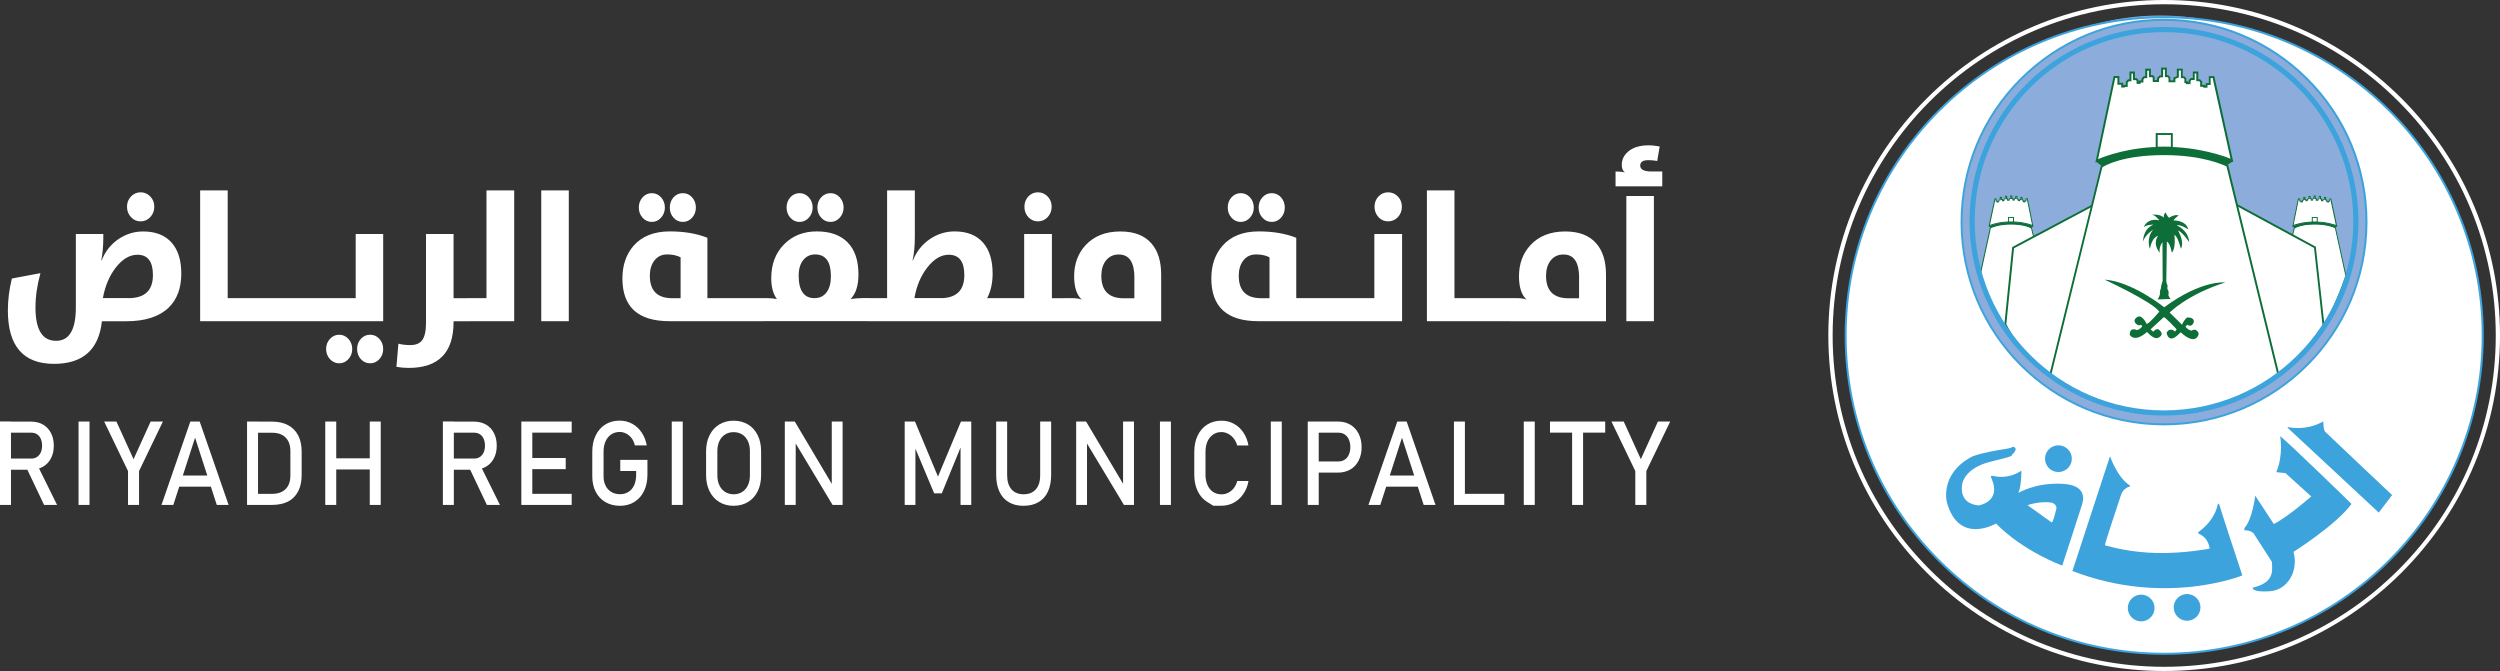 <svg width="231" height="62" viewBox="0 0 231 62" fill="none" xmlns="http://www.w3.org/2000/svg">
<rect x="0" y="0" width="231" height="62" fill="#333333" stroke="none"/>
<g clip-path="url(#clip0_7_435)">
<path d="M199.966 62H199.961C191.687 62 183.897 58.768 178.031 52.908C172.166 47.048 168.938 39.264 168.938 30.991C168.943 13.905 182.86 0 199.966 0H199.972C208.246 0 216.036 3.232 221.901 9.092C227.772 14.952 231.001 22.736 231.001 31.003C231.001 39.27 227.767 47.053 221.901 52.914C216.03 58.774 208.24 62 199.966 62ZM199.966 0.393C183.077 0.393 169.336 14.116 169.336 30.997C169.336 39.162 172.525 46.843 178.316 52.635C184.107 58.421 191.795 61.607 199.966 61.613H199.972C208.138 61.613 215.831 58.427 221.622 52.646C227.414 46.86 230.608 39.173 230.608 31.014C230.614 22.85 227.425 15.169 221.628 9.382C215.831 3.584 208.144 0.393 199.966 0.393Z" fill="white"/>
<path d="M222.155 23.965C222.155 36.408 212.058 46.496 199.605 46.496C187.151 46.496 177.055 36.408 177.055 23.965C177.055 11.522 187.151 1.434 199.605 1.434C212.058 1.434 222.155 11.522 222.155 23.965Z" fill="#8CADDB"/>
<path d="M199.979 1.593C183.722 1.593 170.545 14.759 170.539 30.997C170.539 47.241 183.716 60.407 199.968 60.407C216.22 60.407 229.402 47.247 229.408 31.003C229.408 14.764 216.231 1.593 199.979 1.593ZM199.951 39.213C189.621 39.213 181.245 30.843 181.25 20.522C181.25 10.201 189.632 1.832 199.956 1.838C210.286 1.838 218.663 10.207 218.657 20.528C218.657 30.843 210.28 39.213 199.951 39.213Z" fill="white"/>
<path d="M199.971 60.504C192.078 60.504 184.664 57.431 179.089 51.861C173.515 46.291 170.445 38.877 170.445 30.997C170.445 14.73 183.696 1.496 199.971 1.496H199.977C216.257 1.496 229.502 14.736 229.502 31.003C229.496 47.27 216.251 60.504 199.971 60.504ZM199.971 1.684C183.793 1.684 170.633 14.833 170.628 30.997C170.628 38.826 173.674 46.188 179.22 51.724C184.761 57.261 192.13 60.316 199.965 60.316H199.971C216.149 60.316 229.309 47.167 229.309 31.003C229.314 14.838 216.154 1.69 199.971 1.684ZM199.954 39.304C189.584 39.304 181.157 30.878 181.157 20.517C181.157 15.498 183.115 10.782 186.669 7.237C190.222 3.693 194.937 1.735 199.96 1.735C204.982 1.735 209.703 3.693 213.25 7.237C216.804 10.787 218.757 15.498 218.757 20.517C218.745 30.878 210.318 39.304 199.954 39.304ZM199.948 39.116C210.215 39.116 218.563 30.775 218.563 20.523C218.563 15.555 216.627 10.884 213.114 7.374C209.6 3.863 204.925 1.929 199.954 1.923C194.983 1.923 190.313 3.858 186.794 7.368C183.281 10.879 181.339 15.55 181.339 20.517C181.339 30.77 189.687 39.116 199.948 39.116Z" fill="#3CA3DD"/>
<path d="M211.408 39.458C211.408 39.458 213.002 39.879 214.676 38.94C214.676 38.94 214.665 39.697 214.836 39.884C214.961 40.027 221.031 45.745 221.031 45.745L219.796 47.361L211.408 39.554C211.408 39.554 211.317 39.435 211.408 39.458Z" fill="#3CA3DD"/>
<path d="M210.686 40.311C210.686 40.311 211.016 42.001 210.327 43.628L211.181 43.719L213.556 45.87C213.556 45.87 211.659 47.554 210.224 48.362C210.224 48.362 210.105 48.453 210.059 48.362C210.014 48.271 208.385 45.807 208.385 45.807C208.385 45.807 208.129 47.986 207.383 48.794V48.999C207.383 48.999 207.696 48.988 207.935 49.09C208.174 49.193 208.231 49.284 208.231 49.284L209.923 51.912C209.923 51.912 209.997 52.72 209.888 53.016C209.786 53.312 209.649 53.938 208.152 54.302C208.152 54.302 208.032 54.751 209.735 54.632C211.403 54.512 212.36 52.749 211.944 51.093C211.938 51.059 211.927 51.025 211.921 50.99C211.921 50.99 215.793 48.55 217.251 46.604C217.263 46.592 217.268 46.581 217.28 46.564C217.285 46.564 211.283 40.709 210.686 40.311Z" fill="#3CA3DD"/>
<path d="M204.937 46.541C204.937 46.541 205.056 46.524 205.079 46.678C205.096 46.837 207.192 53.17 207.192 53.17C207.192 53.17 200.068 56.077 191.492 52.76L194.943 42.217C194.943 42.217 194.994 42.177 194.994 42.217C194.994 42.257 195.672 44.152 196.805 44.863L196.794 44.971C196.794 44.971 196.207 45.028 195.968 45.767C195.729 46.502 194.499 50.2 194.499 50.319C194.499 50.439 194.727 50.439 194.841 50.473C194.96 50.501 196.805 51.053 199.345 51.099C201.879 51.144 204.168 50.695 204.168 50.695C204.168 50.695 204.122 49.71 203.166 49.324L203.103 49.176C203.097 49.181 204.606 48.248 204.937 46.541Z" fill="#3CA3DD"/>
<path d="M190.647 44.709C188.119 44.55 186.501 45.546 186.501 45.546C186.798 44.84 186.775 43.492 186.775 43.492C185.625 44.254 184.565 44.061 184.19 43.981C183.814 43.907 183.996 44.163 183.996 44.163C184.007 44.18 184.013 44.203 184.024 44.226C184.964 46.393 182.817 46.701 182.817 46.701C180.995 46.519 181.28 44.965 181.297 44.789C181.308 44.613 181.581 43.224 183.956 42.655C186.331 42.086 185.807 42.103 185.898 42.029C185.989 41.956 186.359 41.597 186.211 41.386C186.063 41.176 185.778 41.386 185.778 41.386C185.704 41.415 185.437 41.461 185.437 41.461C182.88 41.847 182.185 42.206 182.185 42.206C179.196 43.799 179.89 46.405 179.89 46.405C180.989 50.41 184.434 48.373 184.434 48.373C186.963 50.962 190.55 52.259 190.55 52.259C190.55 52.259 192.287 46.962 192.321 46.803C192.361 46.638 193.181 44.869 190.647 44.709ZM189.992 47.099C189.85 47.617 189.713 48.22 189.576 48.277L187.344 46.678C187.344 46.678 188.438 46.28 189.576 46.439C189.571 46.445 190.129 46.581 189.992 47.099Z" fill="#3CA3DD"/>
<path d="M188.961 42.382C188.961 41.699 189.513 41.148 190.197 41.148C190.88 41.148 191.438 41.705 191.438 42.382C191.438 43.065 190.88 43.617 190.197 43.617C189.513 43.617 188.961 43.065 188.961 42.382Z" fill="#3CA3DD"/>
<path d="M196.609 56.179C196.609 55.497 197.162 54.945 197.845 54.945C198.528 54.945 199.081 55.497 199.081 56.179C199.081 56.862 198.528 57.414 197.845 57.414C197.162 57.414 196.609 56.862 196.609 56.179Z" fill="#3CA3DD"/>
<path d="M200.852 56.123C200.852 55.44 201.41 54.888 202.087 54.888C202.765 54.888 203.323 55.446 203.323 56.123C203.323 56.805 202.771 57.357 202.087 57.357C201.404 57.357 200.852 56.8 200.852 56.123Z" fill="#3CA3DD"/>
<path d="M210.438 27.378L211.986 21.086C211.986 21.086 212.488 20.705 213.883 20.705C215.158 20.705 215.79 21.057 215.79 21.057L216.758 25.507C216.758 25.507 215.562 29.102 214.202 30.764C213.159 32.033 210.438 27.378 210.438 27.378Z" fill="white"/>
<path d="M213.762 31.026C212.537 31.026 210.482 27.549 210.396 27.401L210.391 27.384L211.951 21.058L211.962 21.052C211.979 21.035 212.492 20.659 213.881 20.659C215.151 20.659 215.789 21.006 215.812 21.018L215.829 21.029L216.808 25.507L216.803 25.518C216.791 25.552 215.59 29.142 214.24 30.787C214.109 30.946 213.944 31.026 213.762 31.026ZM210.482 27.367C210.635 27.623 212.623 30.929 213.762 30.929C213.921 30.929 214.058 30.861 214.172 30.73C215.476 29.142 216.637 25.723 216.717 25.495L215.749 21.08C215.641 21.023 215.014 20.744 213.887 20.744C212.646 20.744 212.116 21.052 212.031 21.109L210.482 27.367Z" fill="#0D6E38"/>
<path d="M215.954 20.921C215.954 20.921 215.066 20.511 213.882 20.511C212.697 20.511 211.82 20.921 211.82 20.921L211.997 21.063C211.997 21.063 212.674 20.705 213.887 20.705C215.1 20.705 215.784 21.04 215.784 21.04L215.954 20.921Z" fill="#0D6E38"/>
<path d="M215.89 20.847L215.366 18.372H215.257V18.582H215.161V18.662H215.087V18.634H214.996V18.509L214.944 18.463H214.876V18.23H214.768V18.429H214.688L214.642 18.474V18.554H214.563V18.526H214.517V18.423L214.472 18.378H214.409V18.15H214.289V18.366L214.181 18.412V18.509H214.033V18.395L213.988 18.349H213.925V18.122H213.811V18.355H213.754L213.692 18.417V18.497H213.561V18.383L213.526 18.349H213.447V18.15H213.333V18.372H213.276L213.219 18.429V18.503H213.133V18.543H213.071V18.469L213.031 18.429H212.963V18.23H212.86V18.463H212.803L212.746 18.514V18.628H212.661V18.651H212.61V18.565H212.496V18.366H212.376L211.875 20.841C211.875 20.841 212.644 20.506 213.868 20.506C215.098 20.511 215.89 20.847 215.89 20.847Z" fill="white"/>
<path d="M211.812 20.927L212.336 18.326H212.541V18.531H212.655V18.599H212.707V18.508L212.786 18.429H212.82V18.195H213.014V18.389H213.06L213.122 18.457V18.463H213.179V18.417L213.265 18.332H213.299V18.11H213.504V18.309H213.555L213.612 18.366V18.451H213.657V18.395L213.743 18.304H213.777V18.07H213.982V18.304H214.016L214.085 18.372V18.457H214.142V18.383L214.25 18.338V18.105H214.46V18.332H214.495L214.569 18.406V18.486L214.603 18.48V18.463L214.677 18.395H214.734V18.195H214.933V18.429H214.973L215.047 18.503V18.599H215.121V18.548H215.218V18.338H215.411L215.964 20.932L215.884 20.898C215.878 20.892 215.087 20.562 213.88 20.562C212.678 20.562 211.909 20.892 211.904 20.898L211.812 20.927ZM212.41 18.417L211.932 20.779C212.16 20.693 212.866 20.471 213.868 20.471C214.87 20.471 215.594 20.699 215.827 20.779L215.326 18.417H215.297V18.628H215.201V18.708H215.041V18.679H214.95V18.531L214.927 18.508H214.831V18.275H214.813V18.469H214.705L214.682 18.491V18.599H214.512L214.506 18.571H214.46V18.44L214.443 18.423H214.352V18.195H214.318V18.395L214.216 18.44V18.548H213.976V18.412L213.959 18.389H213.874V18.161H213.851V18.395H213.76L213.726 18.429V18.537H213.509V18.4L213.498 18.389H213.396V18.195H213.373V18.417H213.293L213.265 18.451V18.548H213.179V18.588H213.025V18.491L213.014 18.48H212.917V18.287H212.906V18.52H212.82L212.792 18.548V18.691H212.707V18.708H212.57V18.622H212.456V18.417H212.41Z" fill="#0D6E38"/>
<path d="M214.112 20.096H213.656V20.511H214.112V20.096Z" fill="white"/>
<path d="M213.7 20.136H214.065V20.466H213.7V20.136ZM213.609 20.557H214.156V20.05H213.609V20.557Z" fill="#0D6E38"/>
<path d="M189.266 27.373L187.717 21.074C187.717 21.074 187.216 20.693 185.821 20.693C184.545 20.693 183.913 21.04 183.913 21.04L182.945 25.489C182.945 25.489 184.141 29.085 185.496 30.747C186.539 32.027 189.266 27.373 189.266 27.373Z" fill="white"/>
<path d="M185.937 31.02C185.755 31.02 185.59 30.94 185.459 30.781C184.109 29.137 182.908 25.546 182.896 25.512L182.891 25.501L183.87 21.023L183.887 21.012C183.916 21 184.548 20.653 185.812 20.653C187.201 20.653 187.714 21.029 187.737 21.04L187.748 21.052L187.754 21.069L189.308 27.384L189.297 27.401C189.217 27.544 187.167 31.02 185.937 31.02ZM182.993 25.495C183.067 25.723 184.235 29.142 185.533 30.73C185.647 30.866 185.778 30.934 185.937 30.934C187.076 30.934 189.063 27.629 189.217 27.373L187.674 21.114C187.589 21.057 187.059 20.75 185.823 20.75C184.69 20.75 184.064 21.035 183.955 21.086L182.993 25.495Z" fill="#0D6E38"/>
<path d="M183.75 20.915C183.75 20.915 184.638 20.505 185.823 20.505C187.007 20.505 187.89 20.915 187.89 20.915L187.708 21.052C187.708 21.052 187.03 20.693 185.817 20.693C184.604 20.693 183.921 21.029 183.921 21.029L183.75 20.915Z" fill="#0D6E38"/>
<path d="M183.812 20.841L184.336 18.366H184.45V18.577H184.541V18.656H184.615V18.628H184.707V18.509L184.752 18.457H184.82V18.224H184.929V18.417H185.008L185.054 18.463V18.543H185.139V18.514H185.185V18.412L185.23 18.366H185.293V18.139H185.413V18.355L185.515 18.4V18.491H185.663V18.378L185.709 18.332H185.771V18.105H185.885V18.338H185.948L186.011 18.4V18.48H186.142V18.366L186.176 18.332H186.255V18.15H186.369V18.378H186.426L186.483 18.434V18.509H186.569V18.548H186.631V18.474L186.671 18.434H186.739V18.241H186.842V18.474H186.899L186.956 18.531V18.645H187.041V18.662H187.092V18.577H187.206V18.372H187.326L187.827 20.847C187.827 20.847 187.058 20.511 185.828 20.511C184.604 20.506 183.812 20.841 183.812 20.841Z" fill="white"/>
<path d="M187.882 20.921L187.802 20.887C187.797 20.881 187.028 20.551 185.826 20.551C184.625 20.551 183.833 20.881 183.822 20.887L183.742 20.921L184.295 18.326H184.488V18.543H184.585V18.594H184.659V18.497L184.733 18.423H184.779V18.19H184.978V18.383H185.035L185.103 18.451V18.474H185.143V18.395L185.217 18.321H185.251V18.093H185.462V18.321L185.57 18.366V18.446H185.627V18.36L185.701 18.286H185.735V18.059H185.94V18.292H185.974L186.066 18.378V18.434H186.105V18.349L186.168 18.292H186.208V18.099H186.407V18.321H186.441L186.527 18.406V18.451H186.584V18.446L186.646 18.383H186.692V18.19H186.886V18.423H186.92L186.999 18.503V18.594H187.045V18.525H187.159V18.321H187.364L187.882 20.921ZM185.826 20.46C186.829 20.46 187.535 20.688 187.762 20.773L187.284 18.412H187.244V18.616H187.13V18.702H186.988V18.685H186.903V18.543L186.874 18.514H186.789V18.281H186.772V18.474H186.675L186.663 18.486V18.588H186.51V18.548H186.424V18.446L186.396 18.412H186.31V18.19H186.288V18.383H186.185L186.174 18.395V18.531H185.952V18.423L185.912 18.389H185.826V18.156H185.804V18.383H185.712L185.69 18.406V18.543H185.451V18.434L185.342 18.389V18.19H185.314V18.417H185.223L185.206 18.434V18.565H185.16V18.594H184.989V18.491L184.972 18.474H184.864V18.281H184.847V18.514H184.75L184.727 18.537V18.685H184.636V18.713H184.5V18.634H184.403V18.423H184.374L183.873 20.784C184.101 20.688 184.824 20.46 185.826 20.46Z" fill="#0D6E38"/>
<path d="M186.049 20.09H185.594V20.511H186.049V20.09Z" fill="white"/>
<path d="M185.638 20.136H186.002V20.466H185.638V20.136ZM185.547 20.551H186.094V20.045H185.547V20.551Z" fill="#0D6E38"/>
<path d="M206.66 18.929L193.216 19.06L186.007 22.895L185.289 29.979C185.289 29.979 188.768 37.956 200.869 38.103" fill="white"/>
<path d="M200.874 38.189C194.593 38.109 190.67 35.896 188.489 34.047C186.12 32.044 185.22 30.03 185.215 30.007L185.203 29.985V29.962L185.926 22.827L193.198 18.964H193.221L206.665 18.833V19.009L193.244 19.14L186.097 22.941L185.385 29.956C185.488 30.172 186.399 32.05 188.608 33.916C190.767 35.737 194.65 37.927 200.874 38.007V38.189Z" fill="#0D6E38"/>
<path d="M200.867 38.103C200.867 38.103 209.654 38.103 214.693 30.064L213.896 22.855L206.653 18.929" fill="white"/>
<path d="M200.867 38.189V38.013C200.89 38.013 203.088 38.001 205.867 37.011C208.424 36.101 212.011 34.155 214.602 30.041L213.816 22.912L206.613 19.009L206.698 18.85L213.981 22.799L214.784 30.081L214.767 30.11C212.148 34.286 208.509 36.26 205.918 37.182C203.111 38.183 200.89 38.189 200.867 38.189Z" fill="#0D6E38"/>
<path d="M205.805 15.317C205.805 15.317 203.864 14.241 199.974 14.241C195.726 14.241 194.183 15.402 194.183 15.402L189.445 34.65C192.384 36.812 196.017 38.092 199.952 38.092C204.017 38.092 207.531 36.903 210.526 34.604L205.805 15.317Z" fill="white"/>
<path d="M199.947 38.189C196.114 38.189 192.464 36.994 189.389 34.73L189.344 34.695L189.355 34.639L194.104 15.356L194.127 15.339C194.19 15.288 195.739 14.162 199.975 14.156H199.987C203.847 14.156 205.835 15.231 205.852 15.242L205.886 15.26L205.897 15.299L210.624 34.65L210.578 34.684C207.543 37.011 203.967 38.189 199.947 38.189ZM189.543 34.621C192.578 36.84 196.171 38.012 199.947 38.012C203.904 38.012 207.429 36.857 210.419 34.576L205.727 15.379C205.453 15.242 203.523 14.332 199.981 14.332H199.97C196.08 14.332 194.469 15.316 194.258 15.459L189.543 34.621Z" fill="#0D6E38"/>
<path d="M206.301 14.912C206.301 14.912 203.58 13.655 199.958 13.655C196.336 13.655 193.648 14.912 193.648 14.912L194.195 15.339C194.195 15.339 196.268 14.247 199.981 14.247C203.693 14.247 205.772 15.271 205.772 15.271L206.301 14.912Z" fill="#0D6E38"/>
<path d="M206.22 14.822L204.518 7.124H204.176V7.772H203.885V8.017H203.669V7.937H203.396V7.562L203.248 7.414H203.031V6.703H202.701V7.3H202.45L202.314 7.436V7.681H202.063V7.59H201.921V7.271L201.784 7.135H201.596V6.435H201.232V7.089L200.913 7.232V7.516H200.457V7.18L200.315 7.038H200.127V6.338H199.774V7.055H199.586L199.393 7.243V7.488H198.994V7.146L198.891 7.044H198.652V6.446H198.305V7.135H198.123L197.946 7.311V7.539H197.69V7.664H197.496V7.436L197.382 7.323H197.166V6.714H196.847V7.419H196.665L196.5 7.584V7.943H196.238V8H196.084V7.738H195.731V7.118H195.367L193.727 14.861C193.727 14.861 196.192 13.65 199.939 13.65C203.703 13.655 206.22 14.822 206.22 14.822Z" fill="white"/>
<path d="M193.609 15.026L195.301 7.027H195.83V7.647H196.183V7.846H196.422V7.539L196.639 7.323H196.764V6.611H197.265V7.215H197.425L197.59 7.385V7.562H197.607V7.436H197.863V7.26L198.091 7.032H198.216V6.344H198.74V6.941H198.928L199.087 7.101V7.397H199.309V7.209L199.549 6.964H199.685V6.247H200.215V6.947H200.346L200.539 7.141V7.425H200.819V7.175L201.137 7.032V6.344H201.684V7.044H201.826L202.014 7.232V7.499H202.157V7.59H202.231V7.397L202.424 7.209H202.618V6.611H203.125V7.323H203.284L203.484 7.522V7.84H203.763V7.92H203.802V7.681H204.093V7.032H204.6L206.359 14.981L206.194 14.907C206.171 14.896 203.649 13.752 199.959 13.752C196.269 13.752 193.809 14.941 193.786 14.953L193.609 15.026ZM195.449 7.209L193.86 14.708C194.469 14.44 196.764 13.564 199.947 13.564C203.142 13.564 205.477 14.418 206.097 14.668L204.446 7.209H204.264V7.857H203.973V8.102H203.575V8.022H203.296V7.596L203.204 7.505H202.937V6.794H202.789V7.391H202.493L202.407 7.476V7.772H201.98V7.681H201.838V7.306L201.752 7.22H201.513V6.52H201.325V7.146L201.006 7.289V7.601H200.369V7.215L200.278 7.129H200.038V6.429H199.868V7.146H199.628L199.492 7.283V7.579H198.911V7.186L198.86 7.135H198.569V6.537H198.404V7.22H198.171L198.051 7.345V7.624H197.795V7.749H197.419V7.465L197.356 7.402H197.089V6.799H196.946V7.51H196.713L196.599 7.624V8.034H196.337V8.091H196.001V7.829H195.648V7.209H195.449Z" fill="#0D6E38"/>
<path d="M200.765 13.746H199.188V12.295H200.765V13.746ZM199.37 13.564H200.588V12.472H199.37V13.564Z" fill="#0D6E38"/>
<path d="M205.616 26.098C205.616 26.098 203.441 25.831 199.973 28.391C199.973 28.391 197.001 26.007 194.461 25.837C194.461 25.837 198.914 27.902 199.518 28.795C199.518 28.795 198.675 29.825 198.356 29.939C198.356 29.939 197.866 28.858 197.371 29.381C197.371 29.381 197.069 29.598 197.348 29.893C197.348 29.893 197.621 30.189 197.821 29.996L197.946 30.155C197.946 30.155 197.769 30.428 197.445 30.502C197.445 30.502 196.796 30.161 196.784 30.918C196.784 30.918 197.16 31.737 198.39 30.673C198.39 30.673 198.948 31.344 199.352 31.23C199.352 31.23 200.121 30.997 199.489 30.468C199.489 30.468 199.278 30.269 198.965 30.65L198.709 30.434C198.709 30.434 199.854 29.37 199.933 29.307C200.013 29.239 201.123 30.428 201.123 30.428L200.97 30.639C200.97 30.639 200.52 30.166 200.195 30.747C200.195 30.747 200.315 31.68 201.106 31.065L201.505 30.701C201.505 30.701 202.416 31.629 202.934 31.242C202.934 31.242 203.333 30.9 203.054 30.622C203.054 30.622 202.837 30.326 202.519 30.542C202.519 30.542 202.296 30.593 201.932 30.195L202.109 30.002C202.109 30.002 202.49 30.314 202.695 29.797C202.695 29.797 202.86 29.324 202.103 29.33C202.103 29.33 201.864 29.444 201.619 30.002L200.474 28.881C200.486 28.886 202.04 27.236 205.616 26.098Z" fill="#0D6E38"/>
<path d="M199.812 22.372C199.812 22.372 199.459 22.81 199.562 23.35C199.562 23.35 198.855 22.616 199.402 21.797C199.402 21.797 198.855 21.865 198.65 22.992C198.65 22.992 198.263 22.053 198.952 21.222C198.952 21.222 198.218 21.672 198.024 22.309C198.024 22.309 197.967 21.182 198.975 20.756C198.975 20.756 198.417 20.739 198.087 20.983C198.087 20.983 198.383 20.101 199.522 20.357C199.522 20.357 199.106 19.828 198.833 19.84C198.833 19.84 199.579 19.743 199.932 20.107C199.932 20.107 199.897 19.805 200.097 19.629C200.097 19.629 200.296 20.044 200.421 20.13C200.421 20.13 200.883 19.777 201.315 19.902C201.315 19.902 200.905 20.192 200.837 20.369C200.837 20.369 202.01 20.335 202.192 21.205C202.192 21.205 201.503 20.699 201.133 20.835C201.133 20.835 202.181 21.217 202.283 22.372C202.283 22.372 201.612 21.376 201.258 21.319C201.258 21.319 201.885 22.36 201.509 22.986C201.509 22.986 201.253 21.865 200.917 21.7C200.917 21.7 201.071 22.946 200.678 23.345C200.678 23.345 200.524 22.451 200.216 22.326L200.165 25.967C200.199 26.275 200.285 26.371 200.285 26.371C200.251 26.559 200.273 26.718 200.273 26.718C200.359 26.838 200.364 26.918 200.364 26.918C200.41 27.122 200.353 27.265 200.353 27.265C200.421 27.47 200.569 27.623 200.569 27.623L199.345 27.669C199.448 27.606 199.59 27.168 199.59 27.168C199.522 26.946 199.67 26.633 199.67 26.633C199.664 26.428 199.829 25.95 199.829 25.95L199.812 22.372Z" fill="#0D6E38"/>
<path d="M199.95 38.399C190.042 38.399 181.984 30.343 181.984 20.443C181.984 10.543 190.048 2.492 199.956 2.492C209.864 2.492 217.922 10.549 217.922 20.448C217.916 30.348 209.853 38.399 199.95 38.399ZM199.956 2.97C190.31 2.97 182.463 10.805 182.463 20.443C182.463 30.081 190.31 37.921 199.95 37.921C209.597 37.921 217.444 30.081 217.444 20.448C217.444 10.81 209.597 2.976 199.956 2.97Z" fill="#3CA3DD"/>
<path d="M4.992 33.62C2.15 33.62 0.727 31.976 0.727 28.681C0.727 27.714 0.852 26.736 1.097 25.734L3.739 25.239C3.431 26.332 3.278 27.396 3.278 28.42C3.278 30.468 3.915 31.492 5.185 31.492C6.398 31.492 7.008 30.468 7.008 28.42V21.621H9.547V21.882C9.547 22.707 9.485 23.436 9.359 24.073H9.388C9.718 23.231 10.248 22.565 10.965 22.081C11.654 21.621 12.406 21.387 13.226 21.387C14.376 21.387 15.259 21.734 15.874 22.434C16.46 23.111 16.751 24.056 16.751 25.279C16.751 26.616 16.363 27.669 15.583 28.425C14.712 29.262 13.408 29.683 11.671 29.683H9.416C9.132 32.306 7.657 33.62 4.992 33.62ZM11.876 27.549C13.38 27.549 14.131 26.838 14.131 25.421C14.131 24.164 13.653 23.538 12.702 23.538C11.984 23.538 11.318 23.931 10.703 24.716C10.105 25.489 9.707 26.428 9.507 27.544H11.876V27.549ZM12.992 20.454C12.639 20.454 12.343 20.323 12.104 20.062C11.859 19.8 11.734 19.476 11.734 19.1C11.734 18.73 11.859 18.417 12.104 18.156C12.349 17.899 12.645 17.769 12.992 17.769C13.345 17.769 13.642 17.899 13.886 18.156C14.131 18.412 14.257 18.724 14.257 19.1C14.257 19.481 14.131 19.8 13.886 20.062C13.642 20.323 13.345 20.454 12.992 20.454ZM18.493 17.592H21.039V27.549H22.548V29.677H18.493V17.592ZM22.314 27.549H26.3V29.677H22.314V27.549ZM26.141 27.549H30.127V29.677H26.141V27.549ZM29.967 27.549H32.866V21.621H35.406V29.677H29.967V27.549ZM32.547 32.243C32.547 32.613 32.427 32.926 32.194 33.182C31.966 33.438 31.681 33.569 31.34 33.569C31.004 33.569 30.719 33.438 30.486 33.182C30.252 32.926 30.133 32.613 30.133 32.243C30.133 31.879 30.252 31.572 30.486 31.316C30.719 31.06 31.009 30.929 31.34 30.929C31.676 30.929 31.96 31.06 32.194 31.316C32.427 31.572 32.547 31.885 32.547 32.243ZM35.406 32.243C35.406 32.613 35.292 32.926 35.058 33.182C34.825 33.438 34.534 33.569 34.204 33.569C33.857 33.569 33.572 33.438 33.339 33.182C33.111 32.932 32.997 32.619 32.997 32.243C32.997 31.879 33.111 31.572 33.339 31.316C33.572 31.06 33.857 30.929 34.204 30.929C34.54 30.929 34.825 31.06 35.058 31.316C35.292 31.572 35.406 31.885 35.406 32.243ZM37.769 33.995C37.364 33.995 36.989 33.961 36.63 33.893L36.812 31.754C37.137 31.845 37.501 31.885 37.906 31.885C38.401 31.885 38.76 31.748 38.987 31.464C39.238 31.145 39.363 30.605 39.363 29.842V21.621H41.909V27.555H43.372V29.683H41.909V29.751C41.909 32.579 40.525 33.995 37.769 33.995ZM43.116 27.549H44.95V17.592H47.512V29.677H43.122V27.549H43.116ZM50.012 17.592H52.557V29.677H50.012V17.592ZM61.856 29.677C58.958 29.677 57.511 28.363 57.511 25.734C57.511 24.5 57.859 23.492 58.548 22.702C59.328 21.82 60.444 21.382 61.89 21.382C63.229 21.382 64.39 21.581 65.364 21.973V27.549H66.816V29.677H61.856ZM60.228 20.505C59.892 20.505 59.607 20.375 59.373 20.113C59.14 19.857 59.026 19.544 59.026 19.174C59.026 18.81 59.14 18.497 59.373 18.235C59.607 17.979 59.892 17.848 60.228 17.848C60.564 17.848 60.848 17.979 61.082 18.235C61.315 18.497 61.435 18.81 61.435 19.174C61.435 19.544 61.315 19.851 61.082 20.113C60.848 20.375 60.564 20.505 60.228 20.505ZM62.887 23.777C62.557 23.601 62.141 23.509 61.645 23.509C61.15 23.509 60.752 23.697 60.461 24.078C60.182 24.443 60.045 24.909 60.045 25.478C60.045 26.861 60.734 27.555 62.118 27.555H62.887V23.777ZM63.098 20.505C62.75 20.505 62.465 20.375 62.232 20.113C62.004 19.857 61.89 19.544 61.89 19.174C61.89 18.804 62.004 18.491 62.232 18.235C62.465 17.979 62.75 17.848 63.098 17.848C63.434 17.848 63.718 17.979 63.952 18.235C64.18 18.497 64.299 18.81 64.299 19.174C64.299 19.544 64.185 19.851 63.952 20.113C63.718 20.375 63.434 20.505 63.098 20.505ZM66.577 27.549H70.563V29.677H66.577V27.549ZM70.403 27.549H70.899C71.212 27.549 71.508 27.578 71.787 27.634C71.434 27.162 71.263 26.514 71.263 25.7C71.263 24.42 71.656 23.384 72.448 22.576C73.234 21.78 74.242 21.382 75.472 21.382C76.702 21.382 77.647 21.717 78.307 22.383C78.985 23.066 79.321 24.056 79.321 25.353C79.321 26.389 79.076 27.151 78.592 27.629C78.979 27.572 79.35 27.544 79.708 27.544H80.414V29.671H70.409V27.549H70.403ZM73.877 20.505C73.541 20.505 73.256 20.375 73.023 20.113C72.795 19.857 72.681 19.544 72.681 19.174C72.681 18.81 72.795 18.497 73.023 18.235C73.256 17.979 73.547 17.848 73.877 17.848C74.213 17.848 74.498 17.979 74.737 18.235C74.971 18.497 75.09 18.81 75.09 19.174C75.09 19.544 74.971 19.851 74.737 20.113C74.504 20.375 74.219 20.505 73.877 20.505ZM75.261 27.549C75.722 27.549 76.087 27.378 76.36 27.031C76.639 26.667 76.776 26.167 76.776 25.524C76.776 24.181 76.292 23.509 75.312 23.509C74.896 23.509 74.543 23.663 74.27 23.97C73.957 24.323 73.797 24.818 73.797 25.461C73.797 26.855 74.287 27.549 75.261 27.549ZM76.741 20.505C76.394 20.505 76.109 20.375 75.876 20.113C75.642 19.857 75.528 19.544 75.528 19.174C75.528 18.804 75.642 18.491 75.876 18.235C76.109 17.979 76.4 17.848 76.741 17.848C77.077 17.848 77.362 17.979 77.596 18.235C77.829 18.497 77.949 18.81 77.949 19.174C77.949 19.544 77.829 19.851 77.596 20.113C77.362 20.375 77.077 20.505 76.741 20.505ZM80.169 27.549H81.969V17.592H84.531V21.877C84.531 22.713 84.463 23.441 84.321 24.067H84.355C84.685 23.231 85.215 22.565 85.944 22.076C86.633 21.615 87.39 21.382 88.204 21.382C89.355 21.382 90.237 21.729 90.841 22.428C91.427 23.106 91.718 24.05 91.718 25.273C91.718 26.161 91.547 26.918 91.211 27.549H92.805V29.677H80.175V27.549H80.169ZM86.974 27.549C88.392 27.521 89.104 26.815 89.104 25.421C89.104 24.164 88.626 23.538 87.663 23.538C86.957 23.538 86.297 23.931 85.682 24.716C85.078 25.489 84.685 26.434 84.492 27.544H86.974V27.549ZM92.464 27.549H94.633V21.621H97.196V27.555H98.642V29.683H92.469V27.549H92.464ZM95.903 20.454C95.556 20.454 95.26 20.323 95.015 20.062C94.776 19.8 94.656 19.476 94.656 19.1C94.656 18.73 94.776 18.417 95.015 18.156C95.26 17.899 95.556 17.769 95.903 17.769C96.256 17.769 96.558 17.899 96.803 18.156C97.048 18.412 97.173 18.724 97.173 19.1C97.173 19.481 97.048 19.8 96.803 20.062C96.558 20.323 96.262 20.454 95.903 20.454ZM98.397 29.677V27.549H99.086C99.451 27.549 99.741 27.595 99.958 27.686C99.485 27.259 99.251 26.536 99.251 25.529C99.251 24.374 99.605 23.413 100.311 22.65C101.096 21.808 102.167 21.387 103.522 21.387C104.804 21.387 105.76 21.757 106.404 22.503C106.996 23.191 107.292 24.147 107.292 25.381V29.683H98.397V29.677ZM104.821 25.672C104.821 24.232 104.337 23.515 103.374 23.515C102.873 23.515 102.475 23.703 102.178 24.084C101.899 24.448 101.763 24.915 101.763 25.484C101.763 26.866 102.452 27.561 103.835 27.561H104.815V25.672H104.821ZM116.272 29.677C113.374 29.677 111.927 28.363 111.927 25.734C111.927 24.5 112.275 23.492 112.964 22.702C113.744 21.82 114.86 21.382 116.301 21.382C117.639 21.382 118.8 21.581 119.774 21.973V27.549H121.226V29.677H116.272ZM114.644 20.505C114.308 20.505 114.023 20.375 113.789 20.113C113.562 19.857 113.442 19.544 113.442 19.174C113.442 18.81 113.556 18.497 113.789 18.235C114.023 17.979 114.313 17.848 114.644 17.848C114.979 17.848 115.264 17.979 115.498 18.235C115.731 18.497 115.851 18.81 115.851 19.174C115.851 19.544 115.731 19.851 115.498 20.113C115.264 20.375 114.979 20.505 114.644 20.505ZM117.303 23.777C116.973 23.601 116.557 23.509 116.061 23.509C115.56 23.509 115.167 23.697 114.877 24.078C114.598 24.443 114.461 24.909 114.461 25.478C114.461 26.861 115.15 27.555 116.534 27.555H117.303V23.777ZM117.514 20.505C117.166 20.505 116.881 20.375 116.648 20.113C116.414 19.857 116.301 19.544 116.301 19.174C116.301 18.804 116.414 18.491 116.648 18.235C116.876 17.979 117.166 17.848 117.514 17.848C117.849 17.848 118.134 17.979 118.368 18.235C118.595 18.497 118.715 18.81 118.715 19.174C118.715 19.544 118.601 19.851 118.368 20.113C118.134 20.375 117.849 20.505 117.514 20.505ZM120.987 27.549H124.973V29.677H120.987V27.549ZM124.819 27.549H126.989V21.621H129.552V29.677H124.825V27.549H124.819ZM128.259 20.454C127.912 20.454 127.615 20.323 127.371 20.062C127.131 19.8 127.006 19.476 127.006 19.1C127.006 18.73 127.126 18.417 127.371 18.156C127.615 17.899 127.912 17.769 128.259 17.769C128.612 17.769 128.919 17.899 129.164 18.156C129.409 18.412 129.534 18.724 129.534 19.1C129.534 19.481 129.409 19.8 129.164 20.062C128.919 20.323 128.618 20.454 128.259 20.454ZM131.846 17.592H134.392V27.549H135.901V29.677H131.846V17.592ZM135.662 27.549H139.648V29.677H135.662V27.549ZM139.494 29.677V27.549H140.189C140.553 27.549 140.844 27.595 141.06 27.686C140.587 27.259 140.354 26.536 140.354 25.529C140.354 24.374 140.707 23.413 141.413 22.65C142.199 21.808 143.269 21.387 144.625 21.387C145.906 21.387 146.863 21.757 147.506 22.503C148.098 23.191 148.394 24.147 148.394 25.381V29.683H139.494V29.677ZM145.912 25.672C145.912 24.232 145.428 23.515 144.465 23.515C143.964 23.515 143.565 23.703 143.269 24.084C142.99 24.448 142.854 24.915 142.854 25.484C142.854 26.866 143.543 27.561 144.926 27.561H145.906V25.672H145.912ZM149.288 15.846C149.624 15.846 149.909 15.874 150.143 15.937C149.949 15.794 149.852 15.561 149.852 15.231C149.852 14.753 150.046 14.355 150.427 14.019C150.877 13.621 151.521 13.428 152.358 13.428C152.557 13.428 152.779 13.445 153.018 13.484L153.354 13.536L153.126 14.878L152.859 14.833C152.665 14.81 152.477 14.799 152.295 14.799C151.805 14.799 151.555 14.964 151.555 15.299C151.555 15.664 151.908 15.846 152.614 15.846H153.593V17.217H149.277V15.846H149.288ZM150.274 18.11H152.819V29.677H150.274V18.11Z" fill="white"/>
<path d="M0 38.946H1.014V46.655H0V38.946ZM0.444 42.371H2.91C3.103 42.371 3.274 42.319 3.422 42.223C3.57 42.12 3.684 41.984 3.77 41.802C3.849 41.62 3.889 41.409 3.889 41.176C3.889 40.937 3.849 40.732 3.77 40.55C3.69 40.368 3.576 40.226 3.428 40.129C3.28 40.032 3.109 39.981 2.91 39.981H0.444V38.957H2.87C3.291 38.957 3.656 39.048 3.975 39.23C4.288 39.412 4.533 39.674 4.709 40.01C4.886 40.345 4.971 40.738 4.971 41.182C4.971 41.625 4.886 42.012 4.709 42.348C4.533 42.684 4.288 42.945 3.969 43.127C3.65 43.309 3.286 43.401 2.87 43.401H0.444V42.371ZM2.414 43.162L3.428 42.917L5.273 46.655H4.072L2.414 43.162Z" fill="white"/>
<path d="M8.271 38.951H7.258V46.655H8.271V38.951Z" fill="white"/>
<path d="M12.848 43.526V46.655H11.829V43.526L9.625 38.951H10.758L12.341 42.428L13.919 38.951H15.052L12.848 43.526Z" fill="white"/>
<path d="M17.587 38.951H18.452L21.123 46.655H20.03L18.025 40.442L16.015 46.655H14.922L17.587 38.951ZM16.152 43.941H19.956V44.971H16.152V43.941Z" fill="white"/>
<path d="M22.828 38.951H23.842V46.655H22.828V38.951ZM23.517 45.631H25.151C25.687 45.631 26.097 45.483 26.393 45.187C26.689 44.891 26.831 44.476 26.831 43.941V41.676C26.831 41.136 26.683 40.726 26.393 40.431C26.102 40.135 25.687 39.987 25.151 39.987H23.517V38.957H25.123C25.704 38.957 26.199 39.065 26.609 39.281C27.019 39.497 27.332 39.81 27.549 40.226C27.765 40.641 27.873 41.136 27.873 41.722V43.907C27.873 44.487 27.765 44.988 27.549 45.403C27.332 45.819 27.019 46.132 26.609 46.348C26.194 46.547 25.698 46.655 25.117 46.655H23.517V45.631Z" fill="white"/>
<path d="M30.055 38.951H31.068V46.655H30.055V38.951ZM30.687 42.348H34.701V43.378H30.687V42.348ZM34.166 38.951H35.18V46.655H34.166V38.951Z" fill="white"/>
<path d="M40.922 38.946H41.935V46.655H40.922V38.946ZM41.366 42.371H43.832C44.025 42.371 44.196 42.319 44.344 42.223C44.492 42.12 44.606 41.984 44.692 41.802C44.771 41.62 44.811 41.409 44.811 41.176C44.811 40.937 44.771 40.732 44.692 40.55C44.612 40.368 44.498 40.226 44.35 40.129C44.202 40.032 44.031 39.981 43.837 39.981H41.372V38.957H43.798C44.213 38.957 44.583 39.048 44.902 39.23C45.221 39.412 45.466 39.674 45.637 40.01C45.813 40.345 45.899 40.738 45.899 41.182C45.899 41.625 45.813 42.012 45.637 42.348C45.46 42.684 45.215 42.945 44.897 43.127C44.578 43.309 44.213 43.401 43.798 43.401H41.372V42.371H41.366ZM43.331 43.162L44.344 42.917L46.195 46.655H44.988L43.331 43.162Z" fill="white"/>
<path d="M48.172 38.951H49.185V46.655H48.172V38.951ZM48.667 38.951H52.824V39.975H48.667V38.951ZM48.667 42.319H52.272V43.349H48.667V42.319ZM48.667 45.631H52.824V46.655H48.667V45.631Z" fill="white"/>
<path d="M59.823 42.507V43.85C59.823 44.425 59.721 44.925 59.51 45.364C59.299 45.802 59.003 46.137 58.622 46.376C58.24 46.615 57.796 46.735 57.289 46.735C56.777 46.735 56.332 46.621 55.945 46.399C55.558 46.177 55.262 45.858 55.045 45.449C54.835 45.039 54.727 44.561 54.727 44.021V41.745C54.727 41.17 54.829 40.67 55.04 40.237C55.251 39.799 55.547 39.463 55.928 39.224C56.31 38.986 56.754 38.866 57.261 38.866C57.676 38.866 58.058 38.963 58.405 39.15C58.752 39.338 59.049 39.606 59.282 39.953C59.521 40.3 59.675 40.698 59.76 41.153H58.661C58.605 40.892 58.502 40.675 58.36 40.487C58.217 40.3 58.046 40.157 57.858 40.061C57.665 39.964 57.466 39.913 57.261 39.913C56.965 39.913 56.703 39.987 56.475 40.14C56.247 40.294 56.076 40.505 55.951 40.778C55.831 41.051 55.769 41.375 55.769 41.733V44.009C55.769 44.339 55.831 44.63 55.957 44.88C56.082 45.13 56.264 45.324 56.492 45.46C56.72 45.597 56.987 45.665 57.289 45.665C57.585 45.665 57.847 45.591 58.075 45.449C58.303 45.307 58.474 45.096 58.599 44.829C58.718 44.556 58.781 44.231 58.781 43.856V43.52H57.312V42.49H59.823V42.507Z" fill="white"/>
<path d="M63.084 38.951H62.07V46.655H63.084V38.951Z" fill="white"/>
<path d="M66.455 46.382C66.068 46.149 65.772 45.813 65.561 45.386C65.35 44.959 65.242 44.459 65.242 43.895V41.711C65.242 41.147 65.345 40.647 65.561 40.22C65.772 39.793 66.068 39.458 66.455 39.224C66.842 38.991 67.287 38.872 67.788 38.872C68.289 38.872 68.733 38.991 69.12 39.224C69.507 39.458 69.803 39.793 70.014 40.22C70.225 40.647 70.327 41.147 70.327 41.711V43.895C70.327 44.459 70.225 44.959 70.014 45.386C69.803 45.813 69.507 46.149 69.12 46.382C68.733 46.615 68.289 46.735 67.788 46.735C67.287 46.735 66.842 46.621 66.455 46.382ZM68.579 45.455C68.807 45.312 68.978 45.107 69.103 44.846C69.228 44.584 69.291 44.277 69.291 43.93V41.671C69.291 41.324 69.228 41.022 69.103 40.755C68.978 40.493 68.801 40.288 68.579 40.146C68.351 40.004 68.089 39.93 67.793 39.93C67.497 39.93 67.23 39.998 67.002 40.146C66.774 40.288 66.597 40.493 66.472 40.755C66.347 41.017 66.284 41.324 66.284 41.671V43.93C66.284 44.277 66.347 44.578 66.472 44.846C66.597 45.107 66.774 45.312 67.002 45.455C67.23 45.597 67.492 45.671 67.793 45.671C68.089 45.671 68.351 45.602 68.579 45.455Z" fill="white"/>
<path d="M72.516 38.951H73.438L76.974 44.908L76.855 45.045V38.951H77.857V46.655H76.929L73.404 40.783L73.523 40.647V46.655H72.516V38.951Z" fill="white"/>
<path d="M88.793 38.951H89.744V46.655H88.753V40.886L88.804 41.227L87.022 45.585H86.316L84.533 41.329L84.585 40.886V46.655H83.594V38.951H84.545L86.669 44.038L88.793 38.951Z" fill="white"/>
<path d="M93.209 46.399C92.827 46.177 92.537 45.847 92.343 45.42C92.144 44.994 92.047 44.476 92.047 43.867V38.951H93.061V43.907C93.061 44.47 93.192 44.903 93.459 45.21C93.721 45.517 94.097 45.671 94.581 45.671C95.071 45.671 95.446 45.517 95.714 45.21C95.982 44.903 96.113 44.47 96.113 43.907V38.951H97.126V43.867C97.126 44.47 97.029 44.988 96.83 45.42C96.631 45.847 96.341 46.177 95.959 46.399C95.577 46.621 95.116 46.735 94.581 46.735C94.046 46.74 93.59 46.627 93.209 46.399Z" fill="white"/>
<path d="M99.438 38.951H100.354L103.896 44.908L103.771 45.045V38.951H104.779V46.655H103.851L100.32 40.783L100.44 40.647V46.655H99.438V38.951Z" fill="white"/>
<path d="M108.193 38.951H107.18V46.655H108.193V38.951Z" fill="white"/>
<path d="M112.117 46.735C112.117 46.735 111.929 46.615 111.547 46.382C111.166 46.143 110.875 45.813 110.665 45.375C110.454 44.942 110.352 44.436 110.352 43.867V41.751C110.352 41.182 110.454 40.675 110.665 40.243C110.875 39.805 111.166 39.469 111.547 39.23C111.929 38.991 112.367 38.872 112.869 38.872C113.284 38.872 113.666 38.968 114.013 39.156C114.36 39.344 114.651 39.611 114.884 39.958C115.118 40.305 115.277 40.704 115.357 41.159H114.315C114.252 40.92 114.144 40.704 113.996 40.516C113.848 40.328 113.677 40.18 113.478 40.078C113.278 39.975 113.073 39.924 112.863 39.924C112.567 39.924 112.31 39.998 112.088 40.152C111.866 40.305 111.695 40.516 111.57 40.789C111.451 41.062 111.388 41.381 111.388 41.745V43.861C111.388 44.22 111.451 44.538 111.57 44.817C111.695 45.09 111.866 45.307 112.088 45.455C112.31 45.602 112.567 45.676 112.863 45.676C113.079 45.676 113.284 45.631 113.483 45.534C113.677 45.437 113.854 45.295 114.002 45.107C114.15 44.92 114.258 44.698 114.321 44.442H115.363C115.283 44.897 115.123 45.301 114.884 45.642C114.651 45.989 114.355 46.257 114.007 46.444C113.66 46.632 113.279 46.729 112.869 46.729H112.117V46.735Z" fill="white"/>
<path d="M118.435 38.951H117.422V46.655H118.435V38.951Z" fill="white"/>
<path d="M120.836 38.951H121.85V46.655H120.836V38.951ZM121.36 42.638H123.672C123.894 42.638 124.082 42.581 124.253 42.473C124.418 42.365 124.549 42.211 124.634 42.007C124.725 41.802 124.771 41.574 124.771 41.312C124.771 41.051 124.725 40.812 124.634 40.612C124.543 40.408 124.418 40.254 124.253 40.146C124.087 40.032 123.894 39.981 123.672 39.981H121.36V38.951H123.638C124.065 38.951 124.452 39.048 124.776 39.247C125.107 39.441 125.357 39.719 125.54 40.078C125.722 40.436 125.813 40.846 125.813 41.318C125.813 41.785 125.722 42.2 125.54 42.553C125.357 42.911 125.107 43.184 124.776 43.378C124.452 43.571 124.065 43.668 123.638 43.668H121.36V42.638Z" fill="white"/>
<path d="M129.11 38.951H129.976L132.641 46.655H131.548L129.543 40.442L127.539 46.655H126.445L129.11 38.951ZM127.67 43.941H131.473V44.971H127.67V43.941Z" fill="white"/>
<path d="M134.344 38.951H135.357V46.655H134.344V38.951ZM134.856 45.631H138.996V46.655H134.856V45.631Z" fill="white"/>
<path d="M141.81 38.951H140.797V46.655H141.81V38.951Z" fill="white"/>
<path d="M143.219 38.951H148.321V39.975H143.219V38.951ZM145.263 39.583H146.277V46.655H145.263V39.583Z" fill="white"/>
<path d="M152.121 43.526V46.655H151.102V43.526L148.898 38.951H150.032L151.615 42.428L153.192 38.951H154.325L152.121 43.526Z" fill="white"/>
</g>
<defs>
<clipPath id="clip0_7_435">
<rect width="231" height="62" fill="white"/>
</clipPath>
</defs>
</svg>
